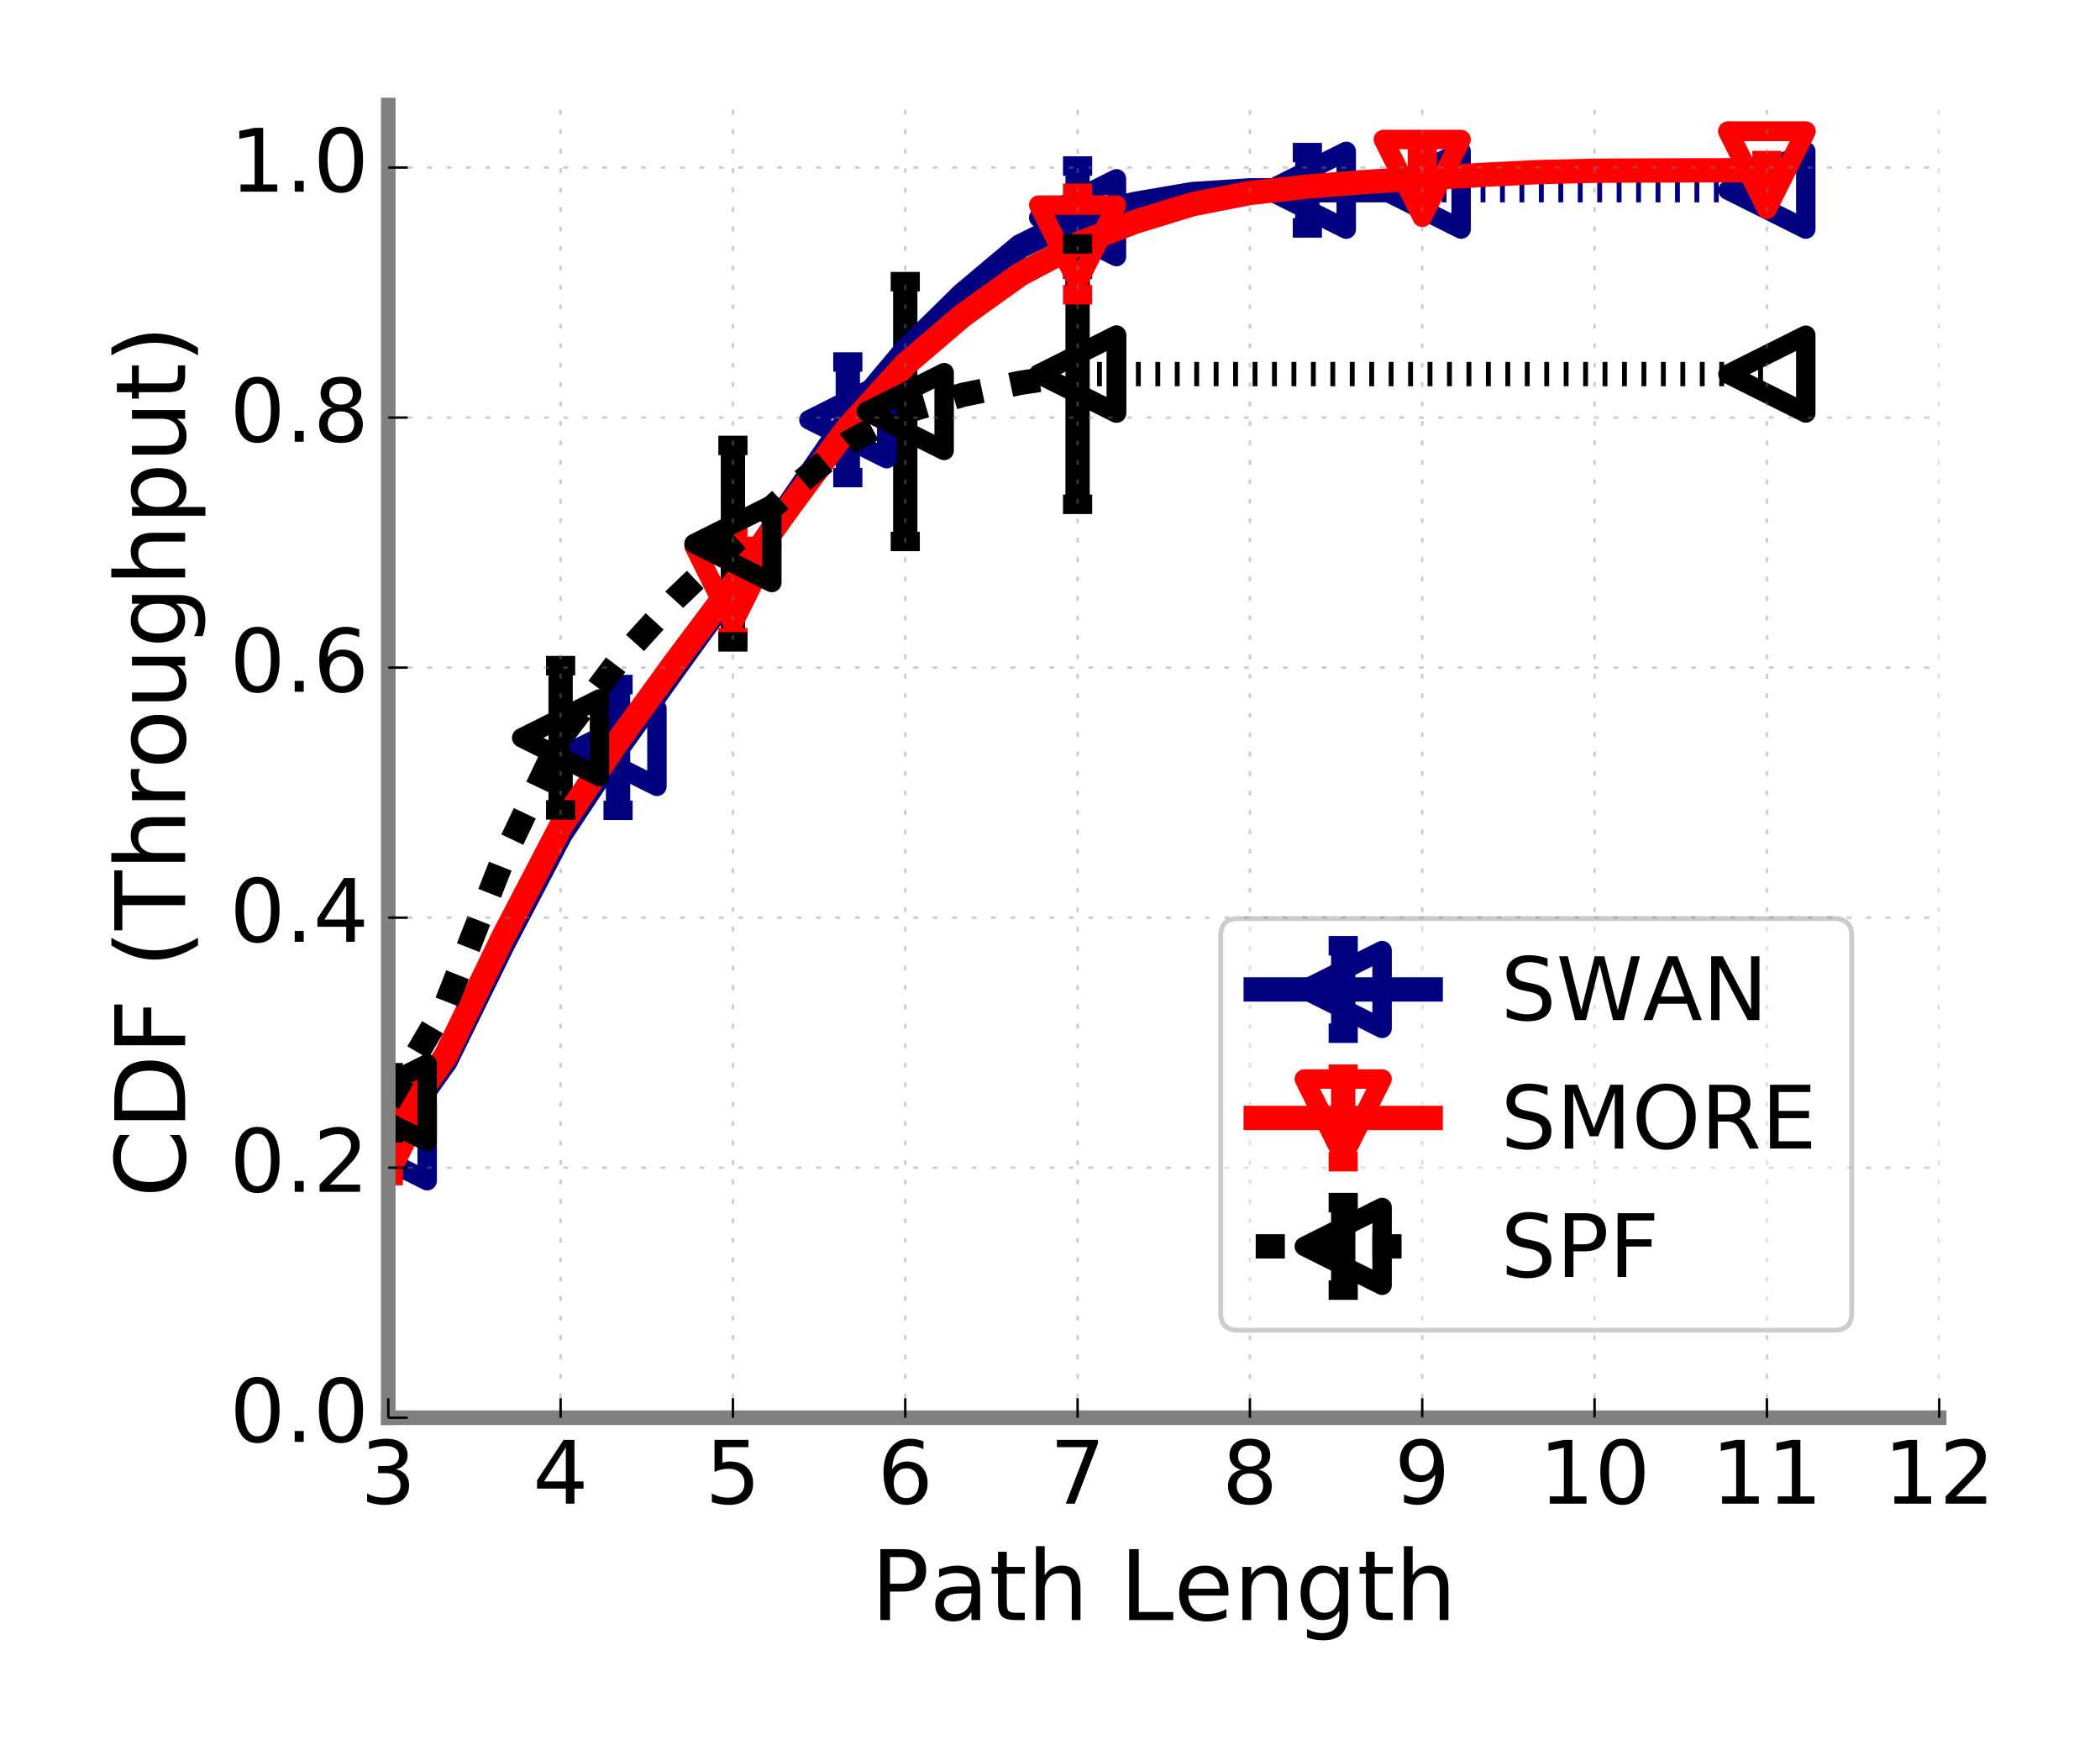 <?xml version="1.0" encoding="utf-8" standalone="no"?>
<!DOCTYPE svg PUBLIC "-//W3C//DTD SVG 1.1//EN"
  "http://www.w3.org/Graphics/SVG/1.1/DTD/svg11.dtd">
<!-- Created with matplotlib (http://matplotlib.org/) -->
<svg height="360pt" version="1.1" viewBox="0 0 432 360" width="432pt" xmlns="http://www.w3.org/2000/svg" xmlns:xlink="http://www.w3.org/1999/xlink">
 <defs>
  <style type="text/css">
*{stroke-linecap:butt;stroke-linejoin:round;stroke-miterlimit:100000;}
  </style>
 </defs>
 <g id="figure_1">
  <g id="patch_1">
   <path d="M 0 360 
L 432 360 
L 432 0 
L 0 0 
z
" style="fill:#ffffff;"/>
  </g>
  <g id="axes_1">
   <g id="patch_2">
    <path d="M 79.875 291.6 
L 398.925 291.6 
L 398.925 21.6 
L 79.875 21.6 
z
" style="fill:#ffffff;"/>
   </g>
   <g id="LineCollection_1">
    <path clip-path="url(#pae788fec11)" d="M 79.875 240.771 
L 79.875 228.931 
" style="fill:none;stroke:#000080;stroke-width:5.0;"/>
    <path clip-path="url(#pae788fec11)" d="M 127.142 166.666 
L 127.142 140.809 
" style="fill:none;stroke:#000080;stroke-width:5.0;"/>
    <path clip-path="url(#pae788fec11)" d="M 174.408 98.223 
L 174.408 74.463 
" style="fill:none;stroke:#000080;stroke-width:5.0;"/>
    <path clip-path="url(#pae788fec11)" d="M 221.675 55.407 
L 221.675 34.148 
" style="fill:none;stroke:#000080;stroke-width:5.0;"/>
    <path clip-path="url(#pae788fec11)" d="M 268.942 46.875 
L 268.942 31.386 
" style="fill:none;stroke:#000080;stroke-width:5.0;"/>
   </g>
   <g id="LineCollection_2">
    <path clip-path="url(#pae788fec11)" d="M 79.875 241.802 
L 79.875 226.318 
" style="fill:none;stroke:#ff0000;stroke-width:5.0;"/>
    <path clip-path="url(#pae788fec11)" d="M 150.775 131.136 
L 150.775 109.606 
" style="fill:none;stroke:#ff0000;stroke-width:5.0;"/>
    <path clip-path="url(#pae788fec11)" d="M 221.675 60.628 
L 221.675 39.75 
" style="fill:none;stroke:#ff0000;stroke-width:5.0;"/>
    <path clip-path="url(#pae788fec11)" d="M 292.575 41.082 
L 292.575 32.312 
" style="fill:none;stroke:#ff0000;stroke-width:5.0;"/>
    <path clip-path="url(#pae788fec11)" d="M 363.475 36.986 
L 363.475 33.027 
" style="fill:none;stroke:#ff0000;stroke-width:5.0;"/>
   </g>
   <g id="LineCollection_3">
    <path clip-path="url(#pae788fec11)" d="M 79.875 233.005 
L 79.875 220.636 
" style="fill:none;stroke:#000000;stroke-width:5.0;"/>
    <path clip-path="url(#pae788fec11)" d="M 115.325 166.587 
L 115.325 136.915 
" style="fill:none;stroke:#000000;stroke-width:5.0;"/>
    <path clip-path="url(#pae788fec11)" d="M 150.775 132.022 
L 150.775 91.611 
" style="fill:none;stroke:#000000;stroke-width:5.0;"/>
    <path clip-path="url(#pae788fec11)" d="M 186.225 111.37 
L 186.225 57.929 
" style="fill:none;stroke:#000000;stroke-width:5.0;"/>
    <path clip-path="url(#pae788fec11)" d="M 221.675 103.727 
L 221.675 50.163 
" style="fill:none;stroke:#000000;stroke-width:5.0;"/>
   </g>
   <g id="line2d_1">
    <path clip-path="url(#pae788fec11)" d="M 292.575 39.119 
L 363.475 39.119 
" style="fill:none;stroke:#000080;stroke-dasharray:1,3;stroke-dashoffset:0.0;stroke-width:5.0;"/>
    <defs>
     <path d="M -8 -0 
L 8 8 
L 8 -8 
z
" id="mfcbb4e51df" style="stroke:#000080;stroke-linejoin:miter;stroke-width:4.0;"/>
    </defs>
    <g clip-path="url(#pae788fec11)">
     <use style="fill:none;stroke:#000080;stroke-linejoin:miter;stroke-width:4.0;" x="292.575" xlink:href="#mfcbb4e51df" y="39.119"/>
     <use style="fill:none;stroke:#000080;stroke-linejoin:miter;stroke-width:4.0;" x="363.475" xlink:href="#mfcbb4e51df" y="39.119"/>
    </g>
   </g>
   <g id="line2d_2">
    <defs>
     <path d="M 3 0 
L -3 -0 
" id="m75c70b9171" style="stroke:#000080;stroke-width:4.0;"/>
    </defs>
    <g clip-path="url(#pae788fec11)">
     <use style="fill:#000080;stroke:#000080;stroke-width:4.0;" x="79.875" xlink:href="#m75c70b9171" y="240.771"/>
     <use style="fill:#000080;stroke:#000080;stroke-width:4.0;" x="127.142" xlink:href="#m75c70b9171" y="166.666"/>
     <use style="fill:#000080;stroke:#000080;stroke-width:4.0;" x="174.408" xlink:href="#m75c70b9171" y="98.223"/>
     <use style="fill:#000080;stroke:#000080;stroke-width:4.0;" x="221.675" xlink:href="#m75c70b9171" y="55.407"/>
     <use style="fill:#000080;stroke:#000080;stroke-width:4.0;" x="268.942" xlink:href="#m75c70b9171" y="46.875"/>
    </g>
   </g>
   <g id="line2d_3">
    <g clip-path="url(#pae788fec11)">
     <use style="fill:#000080;stroke:#000080;stroke-width:4.0;" x="79.875" xlink:href="#m75c70b9171" y="228.931"/>
     <use style="fill:#000080;stroke:#000080;stroke-width:4.0;" x="127.142" xlink:href="#m75c70b9171" y="140.809"/>
     <use style="fill:#000080;stroke:#000080;stroke-width:4.0;" x="174.408" xlink:href="#m75c70b9171" y="74.463"/>
     <use style="fill:#000080;stroke:#000080;stroke-width:4.0;" x="221.675" xlink:href="#m75c70b9171" y="34.148"/>
     <use style="fill:#000080;stroke:#000080;stroke-width:4.0;" x="268.942" xlink:href="#m75c70b9171" y="31.386"/>
    </g>
   </g>
   <g id="line2d_4">
    <path clip-path="url(#pae788fec11)" d="M 79.875 234.851 
L 91.692 218.198 
L 103.508 194.102 
L 115.325 171.556 
L 127.142 153.738 
L 138.958 137.162 
L 150.775 120.827 
L 162.592 103.47 
L 174.408 86.343 
L 186.225 72.222 
L 198.042 60.602 
L 209.858 50.68 
L 221.675 44.778 
L 233.492 41.935 
L 245.308 39.917 
L 257.125 39.142 
L 268.942 39.13 
L 280.758 39.124 
L 292.575 39.119 
" style="fill:none;stroke:#000080;stroke-linecap:square;stroke-width:5.0;"/>
    <g clip-path="url(#pae788fec11)">
     <use style="fill:none;stroke:#000080;stroke-linejoin:miter;stroke-width:4.0;" x="79.875" xlink:href="#mfcbb4e51df" y="234.851"/>
     <use style="fill:none;stroke:#000080;stroke-linejoin:miter;stroke-width:4.0;" x="127.142" xlink:href="#mfcbb4e51df" y="153.738"/>
     <use style="fill:none;stroke:#000080;stroke-linejoin:miter;stroke-width:4.0;" x="174.408" xlink:href="#mfcbb4e51df" y="86.343"/>
     <use style="fill:none;stroke:#000080;stroke-linejoin:miter;stroke-width:4.0;" x="221.675" xlink:href="#mfcbb4e51df" y="44.778"/>
     <use style="fill:none;stroke:#000080;stroke-linejoin:miter;stroke-width:4.0;" x="268.942" xlink:href="#mfcbb4e51df" y="39.13"/>
    </g>
   </g>
   <g id="line2d_5">
    <path clip-path="url(#pae788fec11)" d="M 363.475 35.006 
L 363.475 35.006 
" style="fill:none;stroke:#ff0000;stroke-dasharray:1,3;stroke-dashoffset:0.0;stroke-width:5.0;"/>
    <defs>
     <path d="M -0 8 
L 8 -8 
L -8 -8 
z
" id="m8531530557" style="stroke:#ff0000;stroke-linejoin:miter;stroke-width:4.0;"/>
    </defs>
    <g clip-path="url(#pae788fec11)">
     <use style="fill:none;stroke:#ff0000;stroke-linejoin:miter;stroke-width:4.0;" x="363.475" xlink:href="#m8531530557" y="35.006"/>
     <use style="fill:none;stroke:#ff0000;stroke-linejoin:miter;stroke-width:4.0;" x="363.475" xlink:href="#m8531530557" y="35.006"/>
    </g>
   </g>
   <g id="line2d_6">
    <defs>
     <path d="M 3 0 
L -3 -0 
" id="m434bcade86" style="stroke:#ff0000;stroke-width:4.0;"/>
    </defs>
    <g clip-path="url(#pae788fec11)">
     <use style="fill:#ff0000;stroke:#ff0000;stroke-width:4.0;" x="79.875" xlink:href="#m434bcade86" y="241.802"/>
     <use style="fill:#ff0000;stroke:#ff0000;stroke-width:4.0;" x="150.775" xlink:href="#m434bcade86" y="131.136"/>
     <use style="fill:#ff0000;stroke:#ff0000;stroke-width:4.0;" x="221.675" xlink:href="#m434bcade86" y="60.628"/>
     <use style="fill:#ff0000;stroke:#ff0000;stroke-width:4.0;" x="292.575" xlink:href="#m434bcade86" y="41.082"/>
     <use style="fill:#ff0000;stroke:#ff0000;stroke-width:4.0;" x="363.475" xlink:href="#m434bcade86" y="36.986"/>
    </g>
   </g>
   <g id="line2d_7">
    <g clip-path="url(#pae788fec11)">
     <use style="fill:#ff0000;stroke:#ff0000;stroke-width:4.0;" x="79.875" xlink:href="#m434bcade86" y="226.318"/>
     <use style="fill:#ff0000;stroke:#ff0000;stroke-width:4.0;" x="150.775" xlink:href="#m434bcade86" y="109.606"/>
     <use style="fill:#ff0000;stroke:#ff0000;stroke-width:4.0;" x="221.675" xlink:href="#m434bcade86" y="39.75"/>
     <use style="fill:#ff0000;stroke:#ff0000;stroke-width:4.0;" x="292.575" xlink:href="#m434bcade86" y="32.312"/>
     <use style="fill:#ff0000;stroke:#ff0000;stroke-width:4.0;" x="363.475" xlink:href="#m434bcade86" y="33.027"/>
    </g>
   </g>
   <g id="line2d_8">
    <path clip-path="url(#pae788fec11)" d="M 79.875 234.06 
L 91.692 217.185 
L 103.508 192.718 
L 115.325 170.046 
L 127.142 152.394 
L 138.958 136.133 
L 150.775 120.371 
L 162.592 103.953 
L 174.408 87.989 
L 186.225 74.985 
L 198.042 64.898 
L 209.858 56.428 
L 221.675 50.189 
L 233.492 45.623 
L 245.308 42.003 
L 257.125 39.684 
L 268.942 38.373 
L 280.758 37.433 
L 292.575 36.697 
L 304.392 35.997 
L 316.208 35.406 
L 328.025 35.118 
L 339.842 35.064 
L 351.658 35.031 
L 363.475 35.006 
" style="fill:none;stroke:#ff0000;stroke-linecap:square;stroke-width:5.0;"/>
    <g clip-path="url(#pae788fec11)">
     <use style="fill:none;stroke:#ff0000;stroke-linejoin:miter;stroke-width:4.0;" x="79.875" xlink:href="#m8531530557" y="234.06"/>
     <use style="fill:none;stroke:#ff0000;stroke-linejoin:miter;stroke-width:4.0;" x="150.775" xlink:href="#m8531530557" y="120.371"/>
     <use style="fill:none;stroke:#ff0000;stroke-linejoin:miter;stroke-width:4.0;" x="221.675" xlink:href="#m8531530557" y="50.189"/>
     <use style="fill:none;stroke:#ff0000;stroke-linejoin:miter;stroke-width:4.0;" x="292.575" xlink:href="#m8531530557" y="36.697"/>
     <use style="fill:none;stroke:#ff0000;stroke-linejoin:miter;stroke-width:4.0;" x="363.475" xlink:href="#m8531530557" y="35.006"/>
    </g>
   </g>
   <g id="line2d_9">
    <path clip-path="url(#pae788fec11)" d="M 221.675 76.945 
L 363.475 76.945 
" style="fill:none;stroke:#000000;stroke-dasharray:1,3;stroke-dashoffset:0.0;stroke-width:5.0;"/>
    <defs>
     <path d="M -8 -0 
L 8 8 
L 8 -8 
z
" id="m1fd37c636c" style="stroke:#000000;stroke-linejoin:miter;stroke-width:4.0;"/>
    </defs>
    <g clip-path="url(#pae788fec11)">
     <use style="fill:none;stroke:#000000;stroke-linejoin:miter;stroke-width:4.0;" x="221.675" xlink:href="#m1fd37c636c" y="76.945"/>
     <use style="fill:none;stroke:#000000;stroke-linejoin:miter;stroke-width:4.0;" x="363.475" xlink:href="#m1fd37c636c" y="76.945"/>
    </g>
   </g>
   <g id="line2d_10">
    <defs>
     <path d="M 3 0 
L -3 -0 
" id="m340414c124" style="stroke:#000000;stroke-width:4.0;"/>
    </defs>
    <g clip-path="url(#pae788fec11)">
     <use style="stroke:#000000;stroke-width:4.0;" x="79.875" xlink:href="#m340414c124" y="233.005"/>
     <use style="stroke:#000000;stroke-width:4.0;" x="115.325" xlink:href="#m340414c124" y="166.587"/>
     <use style="stroke:#000000;stroke-width:4.0;" x="150.775" xlink:href="#m340414c124" y="132.022"/>
     <use style="stroke:#000000;stroke-width:4.0;" x="186.225" xlink:href="#m340414c124" y="111.37"/>
     <use style="stroke:#000000;stroke-width:4.0;" x="221.675" xlink:href="#m340414c124" y="103.727"/>
    </g>
   </g>
   <g id="line2d_11">
    <g clip-path="url(#pae788fec11)">
     <use style="stroke:#000000;stroke-width:4.0;" x="79.875" xlink:href="#m340414c124" y="220.636"/>
     <use style="stroke:#000000;stroke-width:4.0;" x="115.325" xlink:href="#m340414c124" y="136.915"/>
     <use style="stroke:#000000;stroke-width:4.0;" x="150.775" xlink:href="#m340414c124" y="91.611"/>
     <use style="stroke:#000000;stroke-width:4.0;" x="186.225" xlink:href="#m340414c124" y="57.929"/>
     <use style="stroke:#000000;stroke-width:4.0;" x="221.675" xlink:href="#m340414c124" y="50.163"/>
    </g>
   </g>
   <g id="line2d_12">
    <path clip-path="url(#pae788fec11)" d="M 79.875 226.821 
L 91.692 206.662 
L 103.508 176.658 
L 115.325 151.751 
L 127.142 136.069 
L 138.958 123.098 
L 150.775 111.816 
L 162.592 100.872 
L 174.408 91.076 
L 186.225 84.65 
L 198.042 81.221 
L 209.858 78.748 
L 221.675 76.945 
" style="fill:none;stroke:#000000;stroke-dasharray:6,6;stroke-dashoffset:0.0;stroke-width:5.0;"/>
    <g clip-path="url(#pae788fec11)">
     <use style="fill:none;stroke:#000000;stroke-linejoin:miter;stroke-width:4.0;" x="79.875" xlink:href="#m1fd37c636c" y="226.821"/>
     <use style="fill:none;stroke:#000000;stroke-linejoin:miter;stroke-width:4.0;" x="115.325" xlink:href="#m1fd37c636c" y="151.751"/>
     <use style="fill:none;stroke:#000000;stroke-linejoin:miter;stroke-width:4.0;" x="150.775" xlink:href="#m1fd37c636c" y="111.816"/>
     <use style="fill:none;stroke:#000000;stroke-linejoin:miter;stroke-width:4.0;" x="186.225" xlink:href="#m1fd37c636c" y="84.65"/>
     <use style="fill:none;stroke:#000000;stroke-linejoin:miter;stroke-width:4.0;" x="221.675" xlink:href="#m1fd37c636c" y="76.945"/>
    </g>
   </g>
   <g id="patch_3">
    <path d="M 79.875 291.6 
L 398.925 291.6 
" style="fill:none;stroke:#808080;stroke-linecap:square;stroke-linejoin:miter;stroke-width:3.0;"/>
   </g>
   <g id="patch_4">
    <path d="M 79.875 291.6 
L 79.875 21.6 
" style="fill:none;stroke:#808080;stroke-linecap:square;stroke-linejoin:miter;stroke-width:3.0;"/>
   </g>
   <g id="matplotlib.axis_1">
    <g id="xtick_1">
     <g id="line2d_13">
      <path clip-path="url(#pae788fec11)" d="M 79.875 291.6 
L 79.875 21.6 
" style="fill:none;opacity:0.4;stroke:#808080;stroke-dasharray:1,3;stroke-dashoffset:0.0;stroke-width:0.5;"/>
     </g>
     <g id="line2d_14">
      <defs>
       <path d="M 0 0 
L 0 -4 
" id="m9038c3fb74" style="stroke:#000000;stroke-width:0.5;"/>
      </defs>
      <g>
       <use style="stroke:#000000;stroke-width:0.5;" x="79.875" xlink:href="#m9038c3fb74" y="291.6"/>
      </g>
     </g>
     <g id="text_1">
      <!-- 3 -->
      <defs>
       <path d="M 40.578 39.312 
Q 47.656 37.797 51.625 33 
Q 55.609 28.219 55.609 21.188 
Q 55.609 10.406 48.188 4.484 
Q 40.766 -1.422 27.094 -1.422 
Q 22.516 -1.422 17.656 -0.516 
Q 12.797 0.391 7.625 2.203 
L 7.625 11.719 
Q 11.719 9.328 16.594 8.109 
Q 21.484 6.891 26.812 6.891 
Q 36.078 6.891 40.938 10.547 
Q 45.797 14.203 45.797 21.188 
Q 45.797 27.641 41.281 31.266 
Q 36.766 34.906 28.719 34.906 
L 20.219 34.906 
L 20.219 43.016 
L 29.109 43.016 
Q 36.375 43.016 40.234 45.922 
Q 44.094 48.828 44.094 54.297 
Q 44.094 59.906 40.109 62.906 
Q 36.141 65.922 28.719 65.922 
Q 24.656 65.922 20.016 65.031 
Q 15.375 64.156 9.812 62.312 
L 9.812 71.094 
Q 15.438 72.656 20.344 73.438 
Q 25.25 74.219 29.594 74.219 
Q 40.828 74.219 47.359 69.109 
Q 53.906 64.016 53.906 55.328 
Q 53.906 49.266 50.438 45.094 
Q 46.969 40.922 40.578 39.312 
" id="BitstreamVeraSans-Roman-33"/>
      </defs>
      <g transform="translate(74.149 309.277)scale(0.18 -0.18)">
       <use xlink:href="#BitstreamVeraSans-Roman-33"/>
      </g>
     </g>
    </g>
    <g id="xtick_2">
     <g id="line2d_15">
      <path clip-path="url(#pae788fec11)" d="M 115.325 291.6 
L 115.325 21.6 
" style="fill:none;opacity:0.4;stroke:#808080;stroke-dasharray:1,3;stroke-dashoffset:0.0;stroke-width:0.5;"/>
     </g>
     <g id="line2d_16">
      <g>
       <use style="stroke:#000000;stroke-width:0.5;" x="115.325" xlink:href="#m9038c3fb74" y="291.6"/>
      </g>
     </g>
     <g id="text_2">
      <!-- 4 -->
      <defs>
       <path d="M 37.797 64.312 
L 12.891 25.391 
L 37.797 25.391 
z
M 35.203 72.906 
L 47.609 72.906 
L 47.609 25.391 
L 58.016 25.391 
L 58.016 17.188 
L 47.609 17.188 
L 47.609 0 
L 37.797 0 
L 37.797 17.188 
L 4.891 17.188 
L 4.891 26.703 
z
" id="BitstreamVeraSans-Roman-34"/>
      </defs>
      <g transform="translate(109.599 309.277)scale(0.18 -0.18)">
       <use xlink:href="#BitstreamVeraSans-Roman-34"/>
      </g>
     </g>
    </g>
    <g id="xtick_3">
     <g id="line2d_17">
      <path clip-path="url(#pae788fec11)" d="M 150.775 291.6 
L 150.775 21.6 
" style="fill:none;opacity:0.4;stroke:#808080;stroke-dasharray:1,3;stroke-dashoffset:0.0;stroke-width:0.5;"/>
     </g>
     <g id="line2d_18">
      <g>
       <use style="stroke:#000000;stroke-width:0.5;" x="150.775" xlink:href="#m9038c3fb74" y="291.6"/>
      </g>
     </g>
     <g id="text_3">
      <!-- 5 -->
      <defs>
       <path d="M 10.797 72.906 
L 49.516 72.906 
L 49.516 64.594 
L 19.828 64.594 
L 19.828 46.734 
Q 21.969 47.469 24.109 47.828 
Q 26.266 48.188 28.422 48.188 
Q 40.625 48.188 47.75 41.5 
Q 54.891 34.812 54.891 23.391 
Q 54.891 11.625 47.562 5.094 
Q 40.234 -1.422 26.906 -1.422 
Q 22.312 -1.422 17.547 -0.641 
Q 12.797 0.141 7.719 1.703 
L 7.719 11.625 
Q 12.109 9.234 16.797 8.062 
Q 21.484 6.891 26.703 6.891 
Q 35.156 6.891 40.078 11.328 
Q 45.016 15.766 45.016 23.391 
Q 45.016 31 40.078 35.438 
Q 35.156 39.891 26.703 39.891 
Q 22.75 39.891 18.812 39.016 
Q 14.891 38.141 10.797 36.281 
z
" id="BitstreamVeraSans-Roman-35"/>
      </defs>
      <g transform="translate(145.049 309.277)scale(0.18 -0.18)">
       <use xlink:href="#BitstreamVeraSans-Roman-35"/>
      </g>
     </g>
    </g>
    <g id="xtick_4">
     <g id="line2d_19">
      <path clip-path="url(#pae788fec11)" d="M 186.225 291.6 
L 186.225 21.6 
" style="fill:none;opacity:0.4;stroke:#808080;stroke-dasharray:1,3;stroke-dashoffset:0.0;stroke-width:0.5;"/>
     </g>
     <g id="line2d_20">
      <g>
       <use style="stroke:#000000;stroke-width:0.5;" x="186.225" xlink:href="#m9038c3fb74" y="291.6"/>
      </g>
     </g>
     <g id="text_4">
      <!-- 6 -->
      <defs>
       <path d="M 33.016 40.375 
Q 26.375 40.375 22.484 35.828 
Q 18.609 31.297 18.609 23.391 
Q 18.609 15.531 22.484 10.953 
Q 26.375 6.391 33.016 6.391 
Q 39.656 6.391 43.531 10.953 
Q 47.406 15.531 47.406 23.391 
Q 47.406 31.297 43.531 35.828 
Q 39.656 40.375 33.016 40.375 
M 52.594 71.297 
L 52.594 62.312 
Q 48.875 64.062 45.094 64.984 
Q 41.312 65.922 37.594 65.922 
Q 27.828 65.922 22.672 59.328 
Q 17.531 52.734 16.797 39.406 
Q 19.672 43.656 24.016 45.922 
Q 28.375 48.188 33.594 48.188 
Q 44.578 48.188 50.953 41.516 
Q 57.328 34.859 57.328 23.391 
Q 57.328 12.156 50.688 5.359 
Q 44.047 -1.422 33.016 -1.422 
Q 20.359 -1.422 13.672 8.266 
Q 6.984 17.969 6.984 36.375 
Q 6.984 53.656 15.188 63.938 
Q 23.391 74.219 37.203 74.219 
Q 40.922 74.219 44.703 73.484 
Q 48.484 72.75 52.594 71.297 
" id="BitstreamVeraSans-Roman-36"/>
      </defs>
      <g transform="translate(180.499 309.277)scale(0.18 -0.18)">
       <use xlink:href="#BitstreamVeraSans-Roman-36"/>
      </g>
     </g>
    </g>
    <g id="xtick_5">
     <g id="line2d_21">
      <path clip-path="url(#pae788fec11)" d="M 221.675 291.6 
L 221.675 21.6 
" style="fill:none;opacity:0.4;stroke:#808080;stroke-dasharray:1,3;stroke-dashoffset:0.0;stroke-width:0.5;"/>
     </g>
     <g id="line2d_22">
      <g>
       <use style="stroke:#000000;stroke-width:0.5;" x="221.675" xlink:href="#m9038c3fb74" y="291.6"/>
      </g>
     </g>
     <g id="text_5">
      <!-- 7 -->
      <defs>
       <path d="M 8.203 72.906 
L 55.078 72.906 
L 55.078 68.703 
L 28.609 0 
L 18.312 0 
L 43.219 64.594 
L 8.203 64.594 
z
" id="BitstreamVeraSans-Roman-37"/>
      </defs>
      <g transform="translate(215.949 309.277)scale(0.18 -0.18)">
       <use xlink:href="#BitstreamVeraSans-Roman-37"/>
      </g>
     </g>
    </g>
    <g id="xtick_6">
     <g id="line2d_23">
      <path clip-path="url(#pae788fec11)" d="M 257.125 291.6 
L 257.125 21.6 
" style="fill:none;opacity:0.4;stroke:#808080;stroke-dasharray:1,3;stroke-dashoffset:0.0;stroke-width:0.5;"/>
     </g>
     <g id="line2d_24">
      <g>
       <use style="stroke:#000000;stroke-width:0.5;" x="257.125" xlink:href="#m9038c3fb74" y="291.6"/>
      </g>
     </g>
     <g id="text_6">
      <!-- 8 -->
      <defs>
       <path d="M 31.781 34.625 
Q 24.75 34.625 20.719 30.859 
Q 16.703 27.094 16.703 20.516 
Q 16.703 13.922 20.719 10.156 
Q 24.75 6.391 31.781 6.391 
Q 38.812 6.391 42.859 10.172 
Q 46.922 13.969 46.922 20.516 
Q 46.922 27.094 42.891 30.859 
Q 38.875 34.625 31.781 34.625 
M 21.922 38.812 
Q 15.578 40.375 12.031 44.719 
Q 8.5 49.078 8.5 55.328 
Q 8.5 64.062 14.719 69.141 
Q 20.953 74.219 31.781 74.219 
Q 42.672 74.219 48.875 69.141 
Q 55.078 64.062 55.078 55.328 
Q 55.078 49.078 51.531 44.719 
Q 48 40.375 41.703 38.812 
Q 48.828 37.156 52.797 32.312 
Q 56.781 27.484 56.781 20.516 
Q 56.781 9.906 50.312 4.234 
Q 43.844 -1.422 31.781 -1.422 
Q 19.734 -1.422 13.25 4.234 
Q 6.781 9.906 6.781 20.516 
Q 6.781 27.484 10.781 32.312 
Q 14.797 37.156 21.922 38.812 
M 18.312 54.391 
Q 18.312 48.734 21.844 45.562 
Q 25.391 42.391 31.781 42.391 
Q 38.141 42.391 41.719 45.562 
Q 45.312 48.734 45.312 54.391 
Q 45.312 60.062 41.719 63.234 
Q 38.141 66.406 31.781 66.406 
Q 25.391 66.406 21.844 63.234 
Q 18.312 60.062 18.312 54.391 
" id="BitstreamVeraSans-Roman-38"/>
      </defs>
      <g transform="translate(251.399 309.277)scale(0.18 -0.18)">
       <use xlink:href="#BitstreamVeraSans-Roman-38"/>
      </g>
     </g>
    </g>
    <g id="xtick_7">
     <g id="line2d_25">
      <path clip-path="url(#pae788fec11)" d="M 292.575 291.6 
L 292.575 21.6 
" style="fill:none;opacity:0.4;stroke:#808080;stroke-dasharray:1,3;stroke-dashoffset:0.0;stroke-width:0.5;"/>
     </g>
     <g id="line2d_26">
      <g>
       <use style="stroke:#000000;stroke-width:0.5;" x="292.575" xlink:href="#m9038c3fb74" y="291.6"/>
      </g>
     </g>
     <g id="text_7">
      <!-- 9 -->
      <defs>
       <path d="M 10.984 1.516 
L 10.984 10.5 
Q 14.703 8.734 18.5 7.812 
Q 22.312 6.891 25.984 6.891 
Q 35.75 6.891 40.891 13.453 
Q 46.047 20.016 46.781 33.406 
Q 43.953 29.203 39.594 26.953 
Q 35.25 24.703 29.984 24.703 
Q 19.047 24.703 12.672 31.312 
Q 6.297 37.938 6.297 49.422 
Q 6.297 60.641 12.938 67.422 
Q 19.578 74.219 30.609 74.219 
Q 43.266 74.219 49.922 64.516 
Q 56.594 54.828 56.594 36.375 
Q 56.594 19.141 48.406 8.859 
Q 40.234 -1.422 26.422 -1.422 
Q 22.703 -1.422 18.891 -0.688 
Q 15.094 0.047 10.984 1.516 
M 30.609 32.422 
Q 37.25 32.422 41.125 36.953 
Q 45.016 41.5 45.016 49.422 
Q 45.016 57.281 41.125 61.844 
Q 37.25 66.406 30.609 66.406 
Q 23.969 66.406 20.094 61.844 
Q 16.219 57.281 16.219 49.422 
Q 16.219 41.5 20.094 36.953 
Q 23.969 32.422 30.609 32.422 
" id="BitstreamVeraSans-Roman-39"/>
      </defs>
      <g transform="translate(286.849 309.277)scale(0.18 -0.18)">
       <use xlink:href="#BitstreamVeraSans-Roman-39"/>
      </g>
     </g>
    </g>
    <g id="xtick_8">
     <g id="line2d_27">
      <path clip-path="url(#pae788fec11)" d="M 328.025 291.6 
L 328.025 21.6 
" style="fill:none;opacity:0.4;stroke:#808080;stroke-dasharray:1,3;stroke-dashoffset:0.0;stroke-width:0.5;"/>
     </g>
     <g id="line2d_28">
      <g>
       <use style="stroke:#000000;stroke-width:0.5;" x="328.025" xlink:href="#m9038c3fb74" y="291.6"/>
      </g>
     </g>
     <g id="text_8">
      <!-- 10 -->
      <defs>
       <path d="M 31.781 66.406 
Q 24.172 66.406 20.328 58.906 
Q 16.5 51.422 16.5 36.375 
Q 16.5 21.391 20.328 13.891 
Q 24.172 6.391 31.781 6.391 
Q 39.453 6.391 43.281 13.891 
Q 47.125 21.391 47.125 36.375 
Q 47.125 51.422 43.281 58.906 
Q 39.453 66.406 31.781 66.406 
M 31.781 74.219 
Q 44.047 74.219 50.516 64.516 
Q 56.984 54.828 56.984 36.375 
Q 56.984 17.969 50.516 8.266 
Q 44.047 -1.422 31.781 -1.422 
Q 19.531 -1.422 13.062 8.266 
Q 6.594 17.969 6.594 36.375 
Q 6.594 54.828 13.062 64.516 
Q 19.531 74.219 31.781 74.219 
" id="BitstreamVeraSans-Roman-30"/>
       <path d="M 12.406 8.297 
L 28.516 8.297 
L 28.516 63.922 
L 10.984 60.406 
L 10.984 69.391 
L 28.422 72.906 
L 38.281 72.906 
L 38.281 8.297 
L 54.391 8.297 
L 54.391 0 
L 12.406 0 
z
" id="BitstreamVeraSans-Roman-31"/>
      </defs>
      <g transform="translate(316.572 309.277)scale(0.18 -0.18)">
       <use xlink:href="#BitstreamVeraSans-Roman-31"/>
       <use x="63.623" xlink:href="#BitstreamVeraSans-Roman-30"/>
      </g>
     </g>
    </g>
    <g id="xtick_9">
     <g id="line2d_29">
      <path clip-path="url(#pae788fec11)" d="M 363.475 291.6 
L 363.475 21.6 
" style="fill:none;opacity:0.4;stroke:#808080;stroke-dasharray:1,3;stroke-dashoffset:0.0;stroke-width:0.5;"/>
     </g>
     <g id="line2d_30">
      <g>
       <use style="stroke:#000000;stroke-width:0.5;" x="363.475" xlink:href="#m9038c3fb74" y="291.6"/>
      </g>
     </g>
     <g id="text_9">
      <!-- 11 -->
      <g transform="translate(352.022 309.277)scale(0.18 -0.18)">
       <use xlink:href="#BitstreamVeraSans-Roman-31"/>
       <use x="63.623" xlink:href="#BitstreamVeraSans-Roman-31"/>
      </g>
     </g>
    </g>
    <g id="xtick_10">
     <g id="line2d_31">
      <path clip-path="url(#pae788fec11)" d="M 398.925 291.6 
L 398.925 21.6 
" style="fill:none;opacity:0.4;stroke:#808080;stroke-dasharray:1,3;stroke-dashoffset:0.0;stroke-width:0.5;"/>
     </g>
     <g id="line2d_32">
      <g>
       <use style="stroke:#000000;stroke-width:0.5;" x="398.925" xlink:href="#m9038c3fb74" y="291.6"/>
      </g>
     </g>
     <g id="text_10">
      <!-- 12 -->
      <defs>
       <path d="M 19.188 8.297 
L 53.609 8.297 
L 53.609 0 
L 7.328 0 
L 7.328 8.297 
Q 12.938 14.109 22.625 23.891 
Q 32.328 33.688 34.812 36.531 
Q 39.547 41.844 41.422 45.531 
Q 43.312 49.219 43.312 52.781 
Q 43.312 58.594 39.234 62.25 
Q 35.156 65.922 28.609 65.922 
Q 23.969 65.922 18.812 64.312 
Q 13.672 62.703 7.812 59.422 
L 7.812 69.391 
Q 13.766 71.781 18.938 73 
Q 24.125 74.219 28.422 74.219 
Q 39.75 74.219 46.484 68.547 
Q 53.219 62.891 53.219 53.422 
Q 53.219 48.922 51.531 44.891 
Q 49.859 40.875 45.406 35.406 
Q 44.188 33.984 37.641 27.219 
Q 31.109 20.453 19.188 8.297 
" id="BitstreamVeraSans-Roman-32"/>
      </defs>
      <g transform="translate(387.473 309.277)scale(0.18 -0.18)">
       <use xlink:href="#BitstreamVeraSans-Roman-31"/>
       <use x="63.623" xlink:href="#BitstreamVeraSans-Roman-32"/>
      </g>
     </g>
    </g>
    <g id="text_11">
     <!-- Path Length -->
     <defs>
      <path id="BitstreamVeraSans-Roman-20"/>
      <path d="M 9.812 72.906 
L 19.672 72.906 
L 19.672 8.297 
L 55.172 8.297 
L 55.172 0 
L 9.812 0 
z
" id="BitstreamVeraSans-Roman-4c"/>
      <path d="M 54.891 33.016 
L 54.891 0 
L 45.906 0 
L 45.906 32.719 
Q 45.906 40.484 42.875 44.328 
Q 39.844 48.188 33.797 48.188 
Q 26.516 48.188 22.312 43.547 
Q 18.109 38.922 18.109 30.906 
L 18.109 0 
L 9.078 0 
L 9.078 54.688 
L 18.109 54.688 
L 18.109 46.188 
Q 21.344 51.125 25.703 53.562 
Q 30.078 56 35.797 56 
Q 45.219 56 50.047 50.172 
Q 54.891 44.344 54.891 33.016 
" id="BitstreamVeraSans-Roman-6e"/>
      <path d="M 19.672 64.797 
L 19.672 37.406 
L 32.078 37.406 
Q 38.969 37.406 42.719 40.969 
Q 46.484 44.531 46.484 51.125 
Q 46.484 57.672 42.719 61.234 
Q 38.969 64.797 32.078 64.797 
z
M 9.812 72.906 
L 32.078 72.906 
Q 44.344 72.906 50.609 67.359 
Q 56.891 61.812 56.891 51.125 
Q 56.891 40.328 50.609 34.812 
Q 44.344 29.297 32.078 29.297 
L 19.672 29.297 
L 19.672 0 
L 9.812 0 
z
" id="BitstreamVeraSans-Roman-50"/>
      <path d="M 54.891 33.016 
L 54.891 0 
L 45.906 0 
L 45.906 32.719 
Q 45.906 40.484 42.875 44.328 
Q 39.844 48.188 33.797 48.188 
Q 26.516 48.188 22.312 43.547 
Q 18.109 38.922 18.109 30.906 
L 18.109 0 
L 9.078 0 
L 9.078 75.984 
L 18.109 75.984 
L 18.109 46.188 
Q 21.344 51.125 25.703 53.562 
Q 30.078 56 35.797 56 
Q 45.219 56 50.047 50.172 
Q 54.891 44.344 54.891 33.016 
" id="BitstreamVeraSans-Roman-68"/>
      <path d="M 56.203 29.594 
L 56.203 25.203 
L 14.891 25.203 
Q 15.484 15.922 20.484 11.062 
Q 25.484 6.203 34.422 6.203 
Q 39.594 6.203 44.453 7.469 
Q 49.312 8.734 54.109 11.281 
L 54.109 2.781 
Q 49.266 0.734 44.188 -0.344 
Q 39.109 -1.422 33.891 -1.422 
Q 20.797 -1.422 13.156 6.188 
Q 5.516 13.812 5.516 26.812 
Q 5.516 40.234 12.766 48.109 
Q 20.016 56 32.328 56 
Q 43.359 56 49.781 48.891 
Q 56.203 41.797 56.203 29.594 
M 47.219 32.234 
Q 47.125 39.594 43.094 43.984 
Q 39.062 48.391 32.422 48.391 
Q 24.906 48.391 20.391 44.141 
Q 15.875 39.891 15.188 32.172 
z
" id="BitstreamVeraSans-Roman-65"/>
      <path d="M 18.312 70.219 
L 18.312 54.688 
L 36.812 54.688 
L 36.812 47.703 
L 18.312 47.703 
L 18.312 18.016 
Q 18.312 11.328 20.141 9.422 
Q 21.969 7.516 27.594 7.516 
L 36.812 7.516 
L 36.812 0 
L 27.594 0 
Q 17.188 0 13.234 3.875 
Q 9.281 7.766 9.281 18.016 
L 9.281 47.703 
L 2.688 47.703 
L 2.688 54.688 
L 9.281 54.688 
L 9.281 70.219 
z
" id="BitstreamVeraSans-Roman-74"/>
      <path d="M 34.281 27.484 
Q 23.391 27.484 19.188 25 
Q 14.984 22.516 14.984 16.5 
Q 14.984 11.719 18.141 8.906 
Q 21.297 6.109 26.703 6.109 
Q 34.188 6.109 38.703 11.406 
Q 43.219 16.703 43.219 25.484 
L 43.219 27.484 
z
M 52.203 31.203 
L 52.203 0 
L 43.219 0 
L 43.219 8.297 
Q 40.141 3.328 35.547 0.953 
Q 30.953 -1.422 24.312 -1.422 
Q 15.922 -1.422 10.953 3.297 
Q 6 8.016 6 15.922 
Q 6 25.141 12.172 29.828 
Q 18.359 34.516 30.609 34.516 
L 43.219 34.516 
L 43.219 35.406 
Q 43.219 41.609 39.141 45 
Q 35.062 48.391 27.688 48.391 
Q 23 48.391 18.547 47.266 
Q 14.109 46.141 10.016 43.891 
L 10.016 52.203 
Q 14.938 54.109 19.578 55.047 
Q 24.219 56 28.609 56 
Q 40.484 56 46.344 49.844 
Q 52.203 43.703 52.203 31.203 
" id="BitstreamVeraSans-Roman-61"/>
      <path d="M 45.406 27.984 
Q 45.406 37.75 41.375 43.109 
Q 37.359 48.484 30.078 48.484 
Q 22.859 48.484 18.828 43.109 
Q 14.797 37.75 14.797 27.984 
Q 14.797 18.266 18.828 12.891 
Q 22.859 7.516 30.078 7.516 
Q 37.359 7.516 41.375 12.891 
Q 45.406 18.266 45.406 27.984 
M 54.391 6.781 
Q 54.391 -7.172 48.188 -13.984 
Q 42 -20.797 29.203 -20.797 
Q 24.469 -20.797 20.266 -20.094 
Q 16.062 -19.391 12.109 -17.922 
L 12.109 -9.188 
Q 16.062 -11.328 19.922 -12.344 
Q 23.781 -13.375 27.781 -13.375 
Q 36.625 -13.375 41.016 -8.766 
Q 45.406 -4.156 45.406 5.172 
L 45.406 9.625 
Q 42.625 4.781 38.281 2.391 
Q 33.938 0 27.875 0 
Q 17.828 0 11.672 7.656 
Q 5.516 15.328 5.516 27.984 
Q 5.516 40.672 11.672 48.328 
Q 17.828 56 27.875 56 
Q 33.938 56 38.281 53.609 
Q 42.625 51.219 45.406 46.391 
L 45.406 54.688 
L 54.391 54.688 
z
" id="BitstreamVeraSans-Roman-67"/>
     </defs>
     <g transform="translate(179.145 333.217)scale(0.2 -0.2)">
      <use xlink:href="#BitstreamVeraSans-Roman-50"/>
      <use x="60.24" xlink:href="#BitstreamVeraSans-Roman-61"/>
      <use x="121.52" xlink:href="#BitstreamVeraSans-Roman-74"/>
      <use x="160.729" xlink:href="#BitstreamVeraSans-Roman-68"/>
      <use x="224.107" xlink:href="#BitstreamVeraSans-Roman-20"/>
      <use x="255.895" xlink:href="#BitstreamVeraSans-Roman-4c"/>
      <use x="311.592" xlink:href="#BitstreamVeraSans-Roman-65"/>
      <use x="373.115" xlink:href="#BitstreamVeraSans-Roman-6e"/>
      <use x="436.494" xlink:href="#BitstreamVeraSans-Roman-67"/>
      <use x="499.971" xlink:href="#BitstreamVeraSans-Roman-74"/>
      <use x="539.18" xlink:href="#BitstreamVeraSans-Roman-68"/>
     </g>
    </g>
   </g>
   <g id="matplotlib.axis_2">
    <g id="ytick_1">
     <g id="line2d_33">
      <path clip-path="url(#pae788fec11)" d="M 79.875 291.6 
L 398.925 291.6 
" style="fill:none;opacity:0.4;stroke:#808080;stroke-dasharray:1,3;stroke-dashoffset:0.0;stroke-width:0.5;"/>
     </g>
     <g id="line2d_34">
      <defs>
       <path d="M 0 0 
L 4 0 
" id="m61f387709b" style="stroke:#000000;stroke-width:0.5;"/>
      </defs>
      <g>
       <use style="stroke:#000000;stroke-width:0.5;" x="79.875" xlink:href="#m61f387709b" y="291.6"/>
      </g>
     </g>
     <g id="text_12">
      <!-- 0.0 -->
      <defs>
       <path d="M 10.688 12.406 
L 21 12.406 
L 21 0 
L 10.688 0 
z
" id="BitstreamVeraSans-Roman-2e"/>
      </defs>
      <g transform="translate(47.249 296.567)scale(0.18 -0.18)">
       <use xlink:href="#BitstreamVeraSans-Roman-30"/>
       <use x="63.623" xlink:href="#BitstreamVeraSans-Roman-2e"/>
       <use x="95.41" xlink:href="#BitstreamVeraSans-Roman-30"/>
      </g>
     </g>
    </g>
    <g id="ytick_2">
     <g id="line2d_35">
      <path clip-path="url(#pae788fec11)" d="M 79.875 240.171 
L 398.925 240.171 
" style="fill:none;opacity:0.4;stroke:#808080;stroke-dasharray:1,3;stroke-dashoffset:0.0;stroke-width:0.5;"/>
     </g>
     <g id="line2d_36">
      <g>
       <use style="stroke:#000000;stroke-width:0.5;" x="79.875" xlink:href="#m61f387709b" y="240.171"/>
      </g>
     </g>
     <g id="text_13">
      <!-- 0.2 -->
      <g transform="translate(47.249 245.138)scale(0.18 -0.18)">
       <use xlink:href="#BitstreamVeraSans-Roman-30"/>
       <use x="63.623" xlink:href="#BitstreamVeraSans-Roman-2e"/>
       <use x="95.41" xlink:href="#BitstreamVeraSans-Roman-32"/>
      </g>
     </g>
    </g>
    <g id="ytick_3">
     <g id="line2d_37">
      <path clip-path="url(#pae788fec11)" d="M 79.875 188.743 
L 398.925 188.743 
" style="fill:none;opacity:0.4;stroke:#808080;stroke-dasharray:1,3;stroke-dashoffset:0.0;stroke-width:0.5;"/>
     </g>
     <g id="line2d_38">
      <g>
       <use style="stroke:#000000;stroke-width:0.5;" x="79.875" xlink:href="#m61f387709b" y="188.743"/>
      </g>
     </g>
     <g id="text_14">
      <!-- 0.4 -->
      <g transform="translate(47.249 193.71)scale(0.18 -0.18)">
       <use xlink:href="#BitstreamVeraSans-Roman-30"/>
       <use x="63.623" xlink:href="#BitstreamVeraSans-Roman-2e"/>
       <use x="95.41" xlink:href="#BitstreamVeraSans-Roman-34"/>
      </g>
     </g>
    </g>
    <g id="ytick_4">
     <g id="line2d_39">
      <path clip-path="url(#pae788fec11)" d="M 79.875 137.314 
L 398.925 137.314 
" style="fill:none;opacity:0.4;stroke:#808080;stroke-dasharray:1,3;stroke-dashoffset:0.0;stroke-width:0.5;"/>
     </g>
     <g id="line2d_40">
      <g>
       <use style="stroke:#000000;stroke-width:0.5;" x="79.875" xlink:href="#m61f387709b" y="137.314"/>
      </g>
     </g>
     <g id="text_15">
      <!-- 0.6 -->
      <g transform="translate(47.249 142.281)scale(0.18 -0.18)">
       <use xlink:href="#BitstreamVeraSans-Roman-30"/>
       <use x="63.623" xlink:href="#BitstreamVeraSans-Roman-2e"/>
       <use x="95.41" xlink:href="#BitstreamVeraSans-Roman-36"/>
      </g>
     </g>
    </g>
    <g id="ytick_5">
     <g id="line2d_41">
      <path clip-path="url(#pae788fec11)" d="M 79.875 85.886 
L 398.925 85.886 
" style="fill:none;opacity:0.4;stroke:#808080;stroke-dasharray:1,3;stroke-dashoffset:0.0;stroke-width:0.5;"/>
     </g>
     <g id="line2d_42">
      <g>
       <use style="stroke:#000000;stroke-width:0.5;" x="79.875" xlink:href="#m61f387709b" y="85.886"/>
      </g>
     </g>
     <g id="text_16">
      <!-- 0.8 -->
      <g transform="translate(47.249 90.853)scale(0.18 -0.18)">
       <use xlink:href="#BitstreamVeraSans-Roman-30"/>
       <use x="63.623" xlink:href="#BitstreamVeraSans-Roman-2e"/>
       <use x="95.41" xlink:href="#BitstreamVeraSans-Roman-38"/>
      </g>
     </g>
    </g>
    <g id="ytick_6">
     <g id="line2d_43">
      <path clip-path="url(#pae788fec11)" d="M 79.875 34.457 
L 398.925 34.457 
" style="fill:none;opacity:0.4;stroke:#808080;stroke-dasharray:1,3;stroke-dashoffset:0.0;stroke-width:0.5;"/>
     </g>
     <g id="line2d_44">
      <g>
       <use style="stroke:#000000;stroke-width:0.5;" x="79.875" xlink:href="#m61f387709b" y="34.457"/>
      </g>
     </g>
     <g id="text_17">
      <!-- 1.0 -->
      <g transform="translate(47.249 39.424)scale(0.18 -0.18)">
       <use xlink:href="#BitstreamVeraSans-Roman-31"/>
       <use x="63.623" xlink:href="#BitstreamVeraSans-Roman-2e"/>
       <use x="95.41" xlink:href="#BitstreamVeraSans-Roman-30"/>
      </g>
     </g>
    </g>
    <g id="text_18">
     <!-- CDF (Throughput) -->
     <defs>
      <path d="M 8.016 75.875 
L 15.828 75.875 
Q 23.141 64.359 26.781 53.312 
Q 30.422 42.281 30.422 31.391 
Q 30.422 20.453 26.781 9.375 
Q 23.141 -1.703 15.828 -13.188 
L 8.016 -13.188 
Q 14.5 -2 17.703 9.062 
Q 20.906 20.125 20.906 31.391 
Q 20.906 42.672 17.703 53.656 
Q 14.5 64.656 8.016 75.875 
" id="BitstreamVeraSans-Roman-29"/>
      <path d="M 31 75.875 
Q 24.469 64.656 21.281 53.656 
Q 18.109 42.672 18.109 31.391 
Q 18.109 20.125 21.312 9.062 
Q 24.516 -2 31 -13.188 
L 23.188 -13.188 
Q 15.875 -1.703 12.234 9.375 
Q 8.594 20.453 8.594 31.391 
Q 8.594 42.281 12.203 53.312 
Q 15.828 64.359 23.188 75.875 
z
" id="BitstreamVeraSans-Roman-28"/>
      <path d="M 30.609 48.391 
Q 23.391 48.391 19.188 42.75 
Q 14.984 37.109 14.984 27.297 
Q 14.984 17.484 19.156 11.844 
Q 23.344 6.203 30.609 6.203 
Q 37.797 6.203 41.984 11.859 
Q 46.188 17.531 46.188 27.297 
Q 46.188 37.016 41.984 42.703 
Q 37.797 48.391 30.609 48.391 
M 30.609 56 
Q 42.328 56 49.016 48.375 
Q 55.719 40.766 55.719 27.297 
Q 55.719 13.875 49.016 6.219 
Q 42.328 -1.422 30.609 -1.422 
Q 18.844 -1.422 12.172 6.219 
Q 5.516 13.875 5.516 27.297 
Q 5.516 40.766 12.172 48.375 
Q 18.844 56 30.609 56 
" id="BitstreamVeraSans-Roman-6f"/>
      <path d="M 9.812 72.906 
L 51.703 72.906 
L 51.703 64.594 
L 19.672 64.594 
L 19.672 43.109 
L 48.578 43.109 
L 48.578 34.812 
L 19.672 34.812 
L 19.672 0 
L 9.812 0 
z
" id="BitstreamVeraSans-Roman-46"/>
      <path d="M 19.672 64.797 
L 19.672 8.109 
L 31.594 8.109 
Q 46.688 8.109 53.688 14.938 
Q 60.688 21.781 60.688 36.531 
Q 60.688 51.172 53.688 57.984 
Q 46.688 64.797 31.594 64.797 
z
M 9.812 72.906 
L 30.078 72.906 
Q 51.266 72.906 61.172 64.094 
Q 71.094 55.281 71.094 36.531 
Q 71.094 17.672 61.125 8.828 
Q 51.172 0 30.078 0 
L 9.812 0 
z
" id="BitstreamVeraSans-Roman-44"/>
      <path d="M -0.297 72.906 
L 61.375 72.906 
L 61.375 64.594 
L 35.5 64.594 
L 35.5 0 
L 25.594 0 
L 25.594 64.594 
L -0.297 64.594 
z
" id="BitstreamVeraSans-Roman-54"/>
      <path d="M 64.406 67.281 
L 64.406 56.891 
Q 59.422 61.531 53.781 63.812 
Q 48.141 66.109 41.797 66.109 
Q 29.297 66.109 22.656 58.469 
Q 16.016 50.828 16.016 36.375 
Q 16.016 21.969 22.656 14.328 
Q 29.297 6.688 41.797 6.688 
Q 48.141 6.688 53.781 8.984 
Q 59.422 11.281 64.406 15.922 
L 64.406 5.609 
Q 59.234 2.094 53.438 0.328 
Q 47.656 -1.422 41.219 -1.422 
Q 24.656 -1.422 15.125 8.703 
Q 5.609 18.844 5.609 36.375 
Q 5.609 53.953 15.125 64.078 
Q 24.656 74.219 41.219 74.219 
Q 47.75 74.219 53.531 72.484 
Q 59.328 70.75 64.406 67.281 
" id="BitstreamVeraSans-Roman-43"/>
      <path d="M 8.5 21.578 
L 8.5 54.688 
L 17.484 54.688 
L 17.484 21.922 
Q 17.484 14.156 20.5 10.266 
Q 23.531 6.391 29.594 6.391 
Q 36.859 6.391 41.078 11.031 
Q 45.312 15.672 45.312 23.688 
L 45.312 54.688 
L 54.297 54.688 
L 54.297 0 
L 45.312 0 
L 45.312 8.406 
Q 42.047 3.422 37.719 1 
Q 33.406 -1.422 27.688 -1.422 
Q 18.266 -1.422 13.375 4.438 
Q 8.5 10.297 8.5 21.578 
" id="BitstreamVeraSans-Roman-75"/>
      <path d="M 41.109 46.297 
Q 39.594 47.172 37.812 47.578 
Q 36.031 48 33.891 48 
Q 26.266 48 22.188 43.047 
Q 18.109 38.094 18.109 28.812 
L 18.109 0 
L 9.078 0 
L 9.078 54.688 
L 18.109 54.688 
L 18.109 46.188 
Q 20.953 51.172 25.484 53.578 
Q 30.031 56 36.531 56 
Q 37.453 56 38.578 55.875 
Q 39.703 55.766 41.062 55.516 
z
" id="BitstreamVeraSans-Roman-72"/>
      <path d="M 18.109 8.203 
L 18.109 -20.797 
L 9.078 -20.797 
L 9.078 54.688 
L 18.109 54.688 
L 18.109 46.391 
Q 20.953 51.266 25.266 53.625 
Q 29.594 56 35.594 56 
Q 45.562 56 51.781 48.094 
Q 58.016 40.188 58.016 27.297 
Q 58.016 14.406 51.781 6.484 
Q 45.562 -1.422 35.594 -1.422 
Q 29.594 -1.422 25.266 0.953 
Q 20.953 3.328 18.109 8.203 
M 48.688 27.297 
Q 48.688 37.203 44.609 42.844 
Q 40.531 48.484 33.406 48.484 
Q 26.266 48.484 22.188 42.844 
Q 18.109 37.203 18.109 27.297 
Q 18.109 17.391 22.188 11.75 
Q 26.266 6.109 33.406 6.109 
Q 40.531 6.109 44.609 11.75 
Q 48.688 17.391 48.688 27.297 
" id="BitstreamVeraSans-Roman-70"/>
     </defs>
     <g transform="translate(38.09 246.317)rotate(-90.0)scale(0.2 -0.2)">
      <use xlink:href="#BitstreamVeraSans-Roman-43"/>
      <use x="69.824" xlink:href="#BitstreamVeraSans-Roman-44"/>
      <use x="146.826" xlink:href="#BitstreamVeraSans-Roman-46"/>
      <use x="204.346" xlink:href="#BitstreamVeraSans-Roman-20"/>
      <use x="236.133" xlink:href="#BitstreamVeraSans-Roman-28"/>
      <use x="275.146" xlink:href="#BitstreamVeraSans-Roman-54"/>
      <use x="336.23" xlink:href="#BitstreamVeraSans-Roman-68"/>
      <use x="399.609" xlink:href="#BitstreamVeraSans-Roman-72"/>
      <use x="440.691" xlink:href="#BitstreamVeraSans-Roman-6f"/>
      <use x="501.873" xlink:href="#BitstreamVeraSans-Roman-75"/>
      <use x="565.252" xlink:href="#BitstreamVeraSans-Roman-67"/>
      <use x="628.729" xlink:href="#BitstreamVeraSans-Roman-68"/>
      <use x="692.107" xlink:href="#BitstreamVeraSans-Roman-70"/>
      <use x="755.584" xlink:href="#BitstreamVeraSans-Roman-75"/>
      <use x="818.963" xlink:href="#BitstreamVeraSans-Roman-74"/>
      <use x="858.172" xlink:href="#BitstreamVeraSans-Roman-29"/>
     </g>
    </g>
   </g>
   <g id="legend_1">
    <g id="patch_5">
     <path d="M 254.717 273.6 
L 377.325 273.6 
Q 380.925 273.6 380.925 270 
L 380.925 192.538 
Q 380.925 188.938 377.325 188.938 
L 254.717 188.938 
Q 251.117 188.938 251.117 192.538 
L 251.117 270 
Q 251.117 273.6 254.717 273.6 
z
" style="fill:#ffffff;opacity:0.4;stroke:#808080;stroke-linejoin:miter;"/>
    </g>
    <g id="LineCollection_4">
     <path d="M 276.317 212.515 
L 276.317 194.515 
" style="fill:none;stroke:#000080;stroke-width:5.0;"/>
    </g>
    <g id="line2d_45">
     <g>
      <use style="fill:#000080;stroke:#000080;stroke-width:4.0;" x="276.317" xlink:href="#m75c70b9171" y="212.515"/>
     </g>
    </g>
    <g id="line2d_46">
     <g>
      <use style="fill:#000080;stroke:#000080;stroke-width:4.0;" x="276.317" xlink:href="#m75c70b9171" y="194.515"/>
     </g>
    </g>
    <g id="line2d_47">
     <path d="M 258.317 203.515 
L 294.317 203.515 
" style="fill:none;stroke:#000080;stroke-linecap:square;stroke-width:5.0;"/>
    </g>
    <g id="line2d_48">
     <g>
      <use style="fill:none;stroke:#000080;stroke-linejoin:miter;stroke-width:4.0;" x="276.317" xlink:href="#mfcbb4e51df" y="203.515"/>
     </g>
    </g>
    <g id="text_19">
     <!-- SWAN -->
     <defs>
      <path d="M 9.812 72.906 
L 23.094 72.906 
L 55.422 11.922 
L 55.422 72.906 
L 64.984 72.906 
L 64.984 0 
L 51.703 0 
L 19.391 60.984 
L 19.391 0 
L 9.812 0 
z
" id="BitstreamVeraSans-Roman-4e"/>
      <path d="M 53.516 70.516 
L 53.516 60.891 
Q 47.906 63.578 42.922 64.891 
Q 37.938 66.219 33.297 66.219 
Q 25.25 66.219 20.875 63.094 
Q 16.5 59.969 16.5 54.203 
Q 16.5 49.359 19.406 46.891 
Q 22.312 44.438 30.422 42.922 
L 36.375 41.703 
Q 47.406 39.594 52.656 34.297 
Q 57.906 29 57.906 20.125 
Q 57.906 9.516 50.797 4.047 
Q 43.703 -1.422 29.984 -1.422 
Q 24.812 -1.422 18.969 -0.25 
Q 13.141 0.922 6.891 3.219 
L 6.891 13.375 
Q 12.891 10.016 18.656 8.297 
Q 24.422 6.594 29.984 6.594 
Q 38.422 6.594 43.016 9.906 
Q 47.609 13.234 47.609 19.391 
Q 47.609 24.75 44.312 27.781 
Q 41.016 30.812 33.5 32.328 
L 27.484 33.5 
Q 16.453 35.688 11.516 40.375 
Q 6.594 45.062 6.594 53.422 
Q 6.594 63.094 13.406 68.656 
Q 20.219 74.219 32.172 74.219 
Q 37.312 74.219 42.625 73.281 
Q 47.953 72.359 53.516 70.516 
" id="BitstreamVeraSans-Roman-53"/>
      <path d="M 34.188 63.188 
L 20.797 26.906 
L 47.609 26.906 
z
M 28.609 72.906 
L 39.797 72.906 
L 67.578 0 
L 57.328 0 
L 50.688 18.703 
L 17.828 18.703 
L 11.188 0 
L 0.781 0 
z
" id="BitstreamVeraSans-Roman-41"/>
      <path d="M 3.328 72.906 
L 13.281 72.906 
L 28.609 11.281 
L 43.891 72.906 
L 54.984 72.906 
L 70.312 11.281 
L 85.594 72.906 
L 95.609 72.906 
L 77.297 0 
L 64.891 0 
L 49.516 63.281 
L 33.984 0 
L 21.578 0 
z
" id="BitstreamVeraSans-Roman-57"/>
     </defs>
     <g transform="translate(308.717 209.815)scale(0.18 -0.18)">
      <use xlink:href="#BitstreamVeraSans-Roman-53"/>
      <use x="63.477" xlink:href="#BitstreamVeraSans-Roman-57"/>
      <use x="162.275" xlink:href="#BitstreamVeraSans-Roman-41"/>
      <use x="230.684" xlink:href="#BitstreamVeraSans-Roman-4e"/>
     </g>
    </g>
    <g id="LineCollection_5">
     <path d="M 276.317 238.936 
L 276.317 220.936 
" style="fill:none;stroke:#ff0000;stroke-width:5.0;"/>
    </g>
    <g id="line2d_49">
     <g>
      <use style="fill:#ff0000;stroke:#ff0000;stroke-width:4.0;" x="276.317" xlink:href="#m434bcade86" y="238.936"/>
     </g>
    </g>
    <g id="line2d_50">
     <g>
      <use style="fill:#ff0000;stroke:#ff0000;stroke-width:4.0;" x="276.317" xlink:href="#m434bcade86" y="220.936"/>
     </g>
    </g>
    <g id="line2d_51">
     <path d="M 258.317 229.936 
L 294.317 229.936 
" style="fill:none;stroke:#ff0000;stroke-linecap:square;stroke-width:5.0;"/>
    </g>
    <g id="line2d_52">
     <g>
      <use style="fill:none;stroke:#ff0000;stroke-linejoin:miter;stroke-width:4.0;" x="276.317" xlink:href="#m8531530557" y="229.936"/>
     </g>
    </g>
    <g id="text_20">
     <!-- SMORE -->
     <defs>
      <path d="M 39.406 66.219 
Q 28.656 66.219 22.328 58.203 
Q 16.016 50.203 16.016 36.375 
Q 16.016 22.609 22.328 14.594 
Q 28.656 6.594 39.406 6.594 
Q 50.141 6.594 56.422 14.594 
Q 62.703 22.609 62.703 36.375 
Q 62.703 50.203 56.422 58.203 
Q 50.141 66.219 39.406 66.219 
M 39.406 74.219 
Q 54.734 74.219 63.906 63.938 
Q 73.094 53.656 73.094 36.375 
Q 73.094 19.141 63.906 8.859 
Q 54.734 -1.422 39.406 -1.422 
Q 24.031 -1.422 14.812 8.828 
Q 5.609 19.094 5.609 36.375 
Q 5.609 53.656 14.812 63.938 
Q 24.031 74.219 39.406 74.219 
" id="BitstreamVeraSans-Roman-4f"/>
      <path d="M 44.391 34.188 
Q 47.562 33.109 50.562 29.594 
Q 53.562 26.078 56.594 19.922 
L 66.609 0 
L 56 0 
L 46.688 18.703 
Q 43.062 26.031 39.672 28.422 
Q 36.281 30.812 30.422 30.812 
L 19.672 30.812 
L 19.672 0 
L 9.812 0 
L 9.812 72.906 
L 32.078 72.906 
Q 44.578 72.906 50.734 67.672 
Q 56.891 62.453 56.891 51.906 
Q 56.891 45.016 53.688 40.469 
Q 50.484 35.938 44.391 34.188 
M 19.672 64.797 
L 19.672 38.922 
L 32.078 38.922 
Q 39.203 38.922 42.844 42.219 
Q 46.484 45.516 46.484 51.906 
Q 46.484 58.297 42.844 61.547 
Q 39.203 64.797 32.078 64.797 
z
" id="BitstreamVeraSans-Roman-52"/>
      <path d="M 9.812 72.906 
L 24.516 72.906 
L 43.109 23.297 
L 61.812 72.906 
L 76.516 72.906 
L 76.516 0 
L 66.891 0 
L 66.891 64.016 
L 48.094 14.016 
L 38.188 14.016 
L 19.391 64.016 
L 19.391 0 
L 9.812 0 
z
" id="BitstreamVeraSans-Roman-4d"/>
      <path d="M 9.812 72.906 
L 55.906 72.906 
L 55.906 64.594 
L 19.672 64.594 
L 19.672 43.016 
L 54.391 43.016 
L 54.391 34.719 
L 19.672 34.719 
L 19.672 8.297 
L 56.781 8.297 
L 56.781 0 
L 9.812 0 
z
" id="BitstreamVeraSans-Roman-45"/>
     </defs>
     <g transform="translate(308.717 236.236)scale(0.18 -0.18)">
      <use xlink:href="#BitstreamVeraSans-Roman-53"/>
      <use x="63.477" xlink:href="#BitstreamVeraSans-Roman-4d"/>
      <use x="149.756" xlink:href="#BitstreamVeraSans-Roman-4f"/>
      <use x="228.467" xlink:href="#BitstreamVeraSans-Roman-52"/>
      <use x="297.949" xlink:href="#BitstreamVeraSans-Roman-45"/>
     </g>
    </g>
    <g id="LineCollection_6">
     <path d="M 276.317 265.357 
L 276.317 247.357 
" style="fill:none;stroke:#000000;stroke-width:5.0;"/>
    </g>
    <g id="line2d_53">
     <g>
      <use style="stroke:#000000;stroke-width:4.0;" x="276.317" xlink:href="#m340414c124" y="265.357"/>
     </g>
    </g>
    <g id="line2d_54">
     <g>
      <use style="stroke:#000000;stroke-width:4.0;" x="276.317" xlink:href="#m340414c124" y="247.357"/>
     </g>
    </g>
    <g id="line2d_55">
     <path d="M 258.317 256.357 
L 294.317 256.357 
" style="fill:none;stroke:#000000;stroke-dasharray:6,6;stroke-dashoffset:0.0;stroke-width:5.0;"/>
    </g>
    <g id="line2d_56">
     <g>
      <use style="fill:none;stroke:#000000;stroke-linejoin:miter;stroke-width:4.0;" x="276.317" xlink:href="#m1fd37c636c" y="256.357"/>
     </g>
    </g>
    <g id="text_21">
     <!-- SPF -->
     <g transform="translate(308.717 262.657)scale(0.18 -0.18)">
      <use xlink:href="#BitstreamVeraSans-Roman-53"/>
      <use x="63.477" xlink:href="#BitstreamVeraSans-Roman-50"/>
      <use x="123.779" xlink:href="#BitstreamVeraSans-Roman-46"/>
     </g>
    </g>
   </g>
  </g>
 </g>
 <defs>
  <clipPath id="pae788fec11">
   <rect height="270.0" width="319.05" x="79.875" y="21.6"/>
  </clipPath>
 </defs>
</svg>
